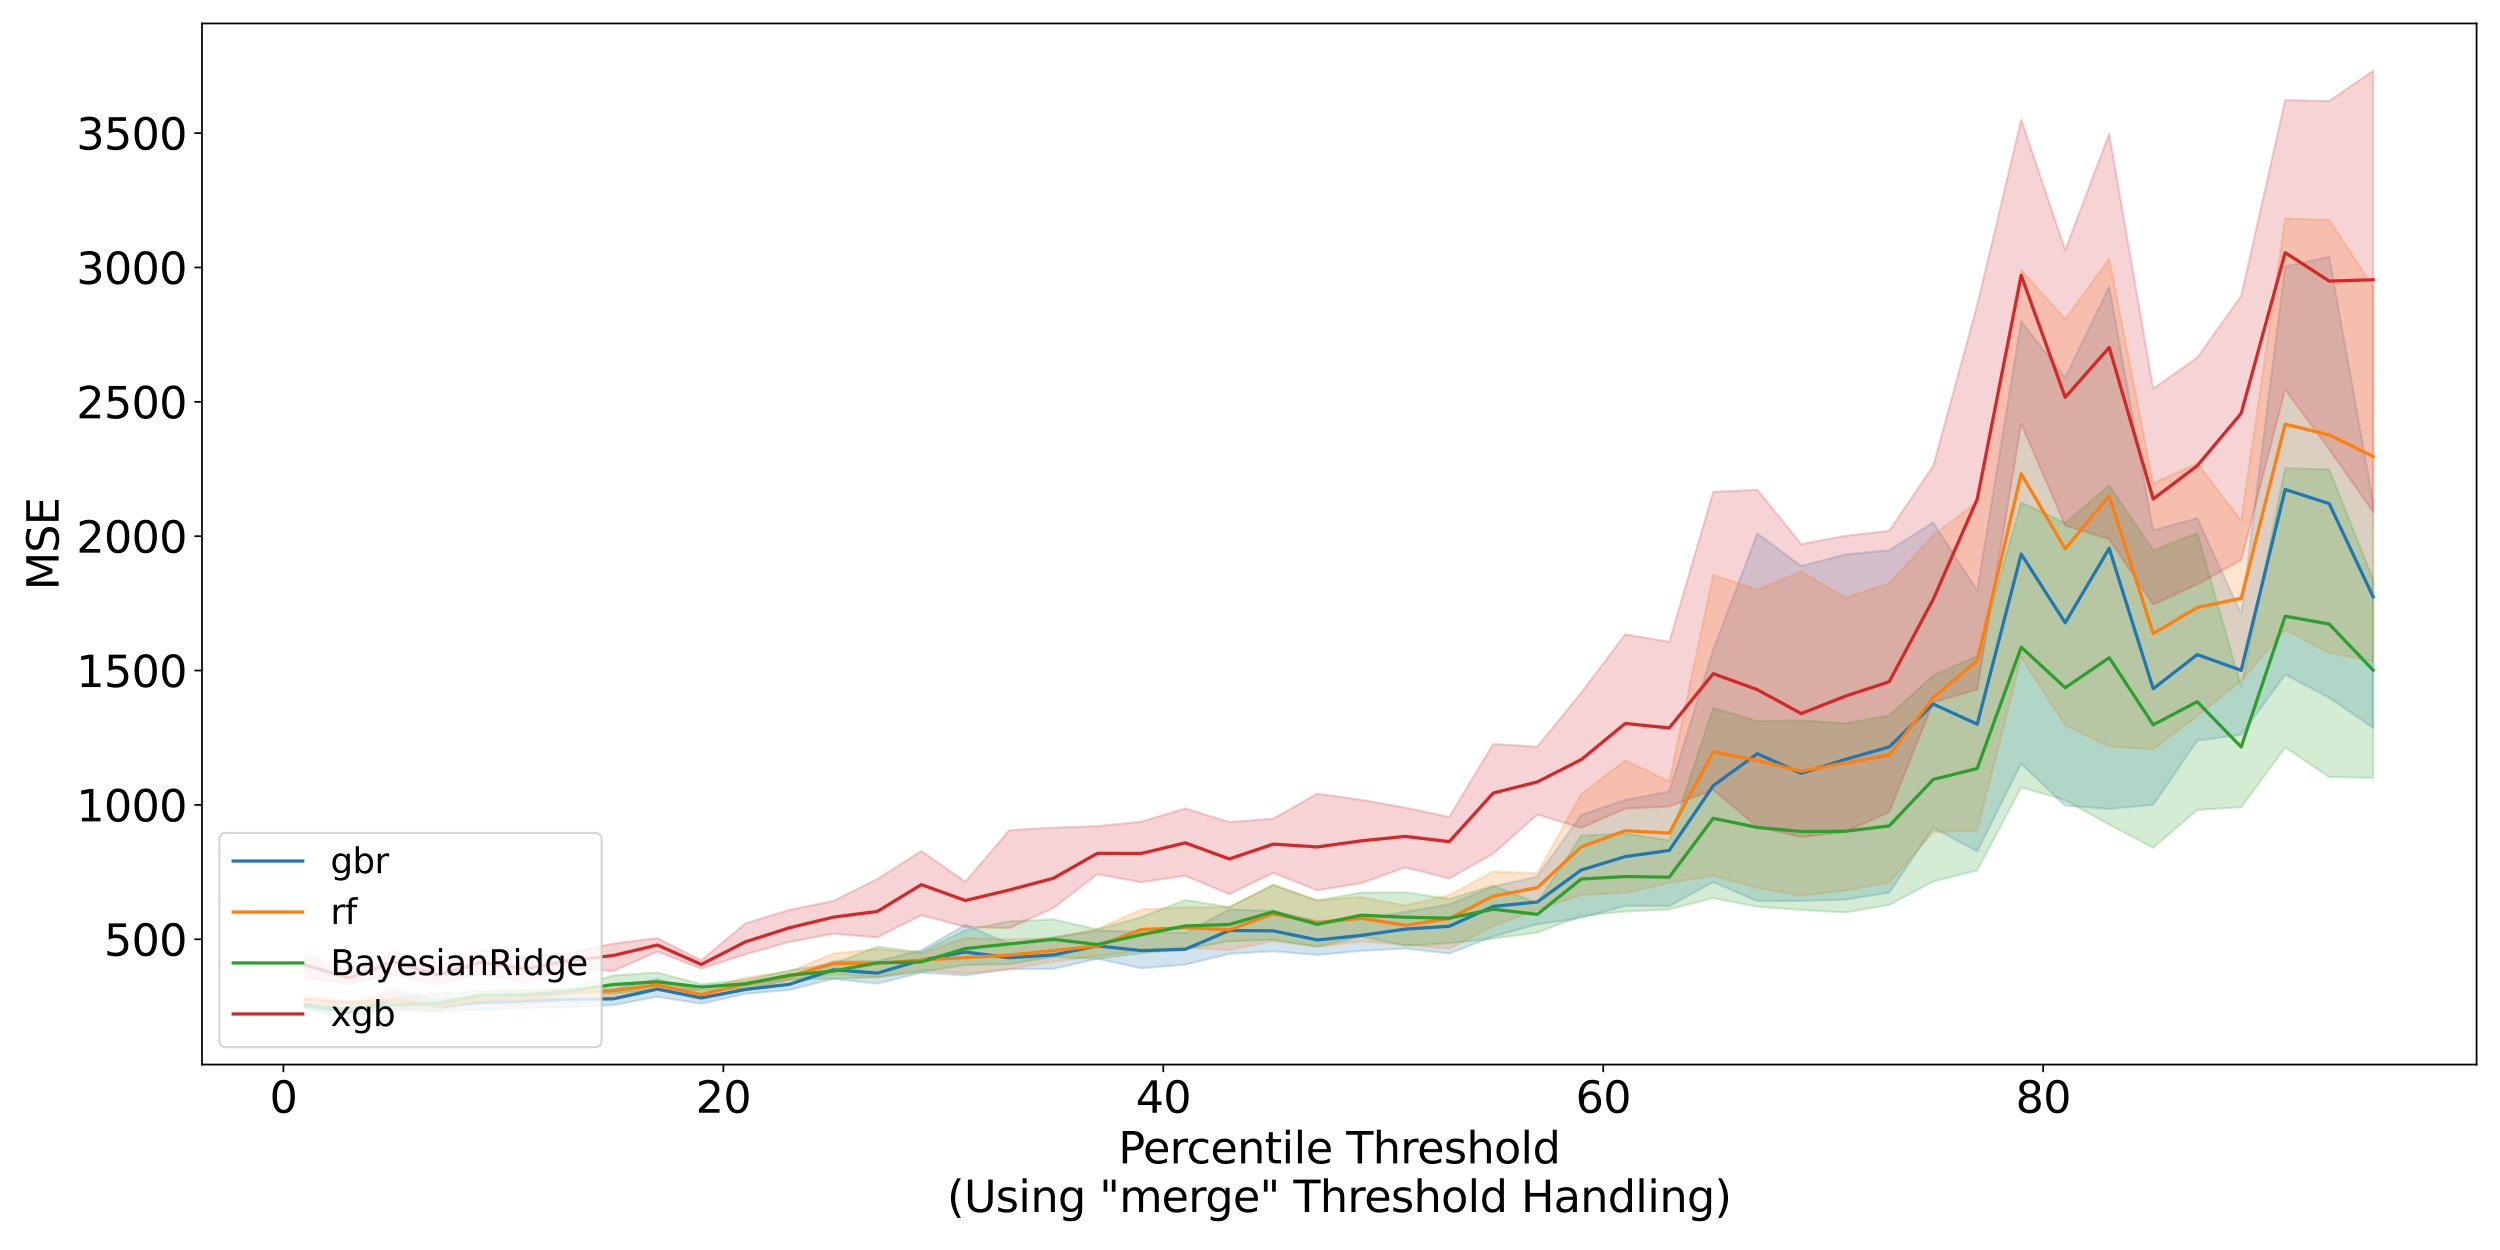 <?xml version="1.0" encoding="utf-8" standalone="no"?>
<!DOCTYPE svg PUBLIC "-//W3C//DTD SVG 1.1//EN"
  "http://www.w3.org/Graphics/SVG/1.1/DTD/svg11.dtd">
<svg xmlns:xlink="http://www.w3.org/1999/xlink" width="1152pt" height="576pt" viewBox="0 0 1152 576" xmlns="http://www.w3.org/2000/svg" version="1.1">
 <defs>
  <style type="text/css">*{stroke-linejoin: round; stroke-linecap: butt}</style>
 </defs>
 <g id="figure_1">
  <g id="patch_1">
   <path d="M 0 576 
L 1152 576 
L 1152 0 
L 0 0 
z
" style="fill: #ffffff"/>
  </g>
  <g id="axes_1">
   <g id="patch_2">
    <path d="M 93.08 490.552 
L 1141.2 490.552 
L 1141.2 10.8 
L 93.08 10.8 
z
" style="fill: #ffffff"/>
   </g>
   <g id="PolyCollection_1">
    <defs>
     <path id="m7f0e12db15" d="M 140.722 -114.272 
L 140.722 -111.291 
L 160.995 -107.255 
L 181.268 -111.137 
L 201.541 -109.876 
L 221.814 -110.798 
L 242.087 -111.518 
L 262.361 -111.862 
L 282.634 -112.802 
L 302.907 -116.711 
L 323.18 -113.453 
L 343.453 -118.082 
L 363.726 -119.795 
L 383.999 -124.975 
L 404.272 -122.718 
L 424.545 -127.827 
L 444.819 -126.54 
L 465.092 -129.355 
L 485.365 -129.54 
L 505.638 -134.19 
L 525.911 -129.799 
L 546.184 -131.495 
L 566.457 -136.45 
L 586.73 -137.662 
L 607.003 -135.945 
L 627.277 -137.83 
L 647.55 -138.96 
L 667.823 -136.601 
L 688.096 -144.459 
L 708.369 -150.081 
L 728.642 -153 
L 748.915 -158.565 
L 769.188 -158.498 
L 789.461 -169.538 
L 809.735 -160.782 
L 830.008 -160.861 
L 850.281 -161.461 
L 870.554 -164.663 
L 890.827 -194.563 
L 911.1 -183.686 
L 931.373 -224.142 
L 951.646 -204.767 
L 971.919 -203.233 
L 992.193 -205.153 
L 1012.466 -234.71 
L 1032.739 -237.448 
L 1053.012 -265.153 
L 1073.285 -254.507 
L 1093.558 -240.576 
L 1093.558 -344.538 
L 1093.558 -344.538 
L 1073.285 -457.664 
L 1053.012 -453.15 
L 1032.739 -293.149 
L 1012.466 -337.236 
L 992.193 -331.586 
L 971.919 -443.916 
L 951.646 -401.995 
L 931.373 -427.9 
L 911.1 -303.818 
L 890.827 -335.231 
L 870.554 -322.424 
L 850.281 -320.515 
L 830.008 -315.187 
L 809.735 -330.19 
L 789.461 -276.586 
L 769.188 -211.327 
L 748.915 -207.414 
L 728.642 -200.493 
L 708.369 -172.09 
L 688.096 -167.495 
L 667.823 -159.267 
L 647.55 -155.773 
L 627.277 -152.542 
L 607.003 -151.652 
L 586.73 -156.232 
L 566.457 -156.888 
L 546.184 -146.183 
L 525.911 -146.491 
L 505.638 -147.244 
L 485.365 -144.022 
L 465.092 -141.118 
L 444.819 -149.865 
L 424.545 -138.12 
L 404.272 -133.071 
L 383.999 -133.228 
L 363.726 -125.112 
L 343.453 -122.087 
L 323.18 -119.101 
L 302.907 -124.828 
L 282.634 -120.302 
L 262.361 -119.167 
L 242.087 -117.786 
L 221.814 -116.995 
L 201.541 -115.355 
L 181.268 -120.203 
L 160.995 -112.268 
L 140.722 -114.272 
z
" style="stroke: #1f77b4; stroke-opacity: 0.2"/>
    </defs>
    <g clip-path="url(#pd35ee622a0)">
     <use xlink:href="#m7f0e12db15" x="0" y="576" style="fill: #1f77b4; fill-opacity: 0.2; stroke: #1f77b4; stroke-opacity: 0.2"/>
    </g>
   </g>
   <g id="PolyCollection_2">
    <defs>
     <path id="m1709923248" d="M 140.722 -117.693 
L 140.722 -113.067 
L 160.995 -113.399 
L 181.268 -111.792 
L 201.541 -110.908 
L 221.814 -113.46 
L 242.087 -112.703 
L 262.361 -117.358 
L 282.634 -116.276 
L 302.907 -120.383 
L 323.18 -115.267 
L 343.453 -119.667 
L 363.726 -124.29 
L 383.999 -127.058 
L 404.272 -125.799 
L 424.545 -129.138 
L 444.819 -127.478 
L 465.092 -129.42 
L 485.365 -132.924 
L 505.638 -135.396 
L 525.911 -138.104 
L 546.184 -139.36 
L 566.457 -138.261 
L 586.73 -142.371 
L 607.003 -139.734 
L 627.277 -142.138 
L 647.55 -140.703 
L 667.823 -138.74 
L 688.096 -149.288 
L 708.369 -156.849 
L 728.642 -163.584 
L 748.915 -164.577 
L 769.188 -169.163 
L 789.461 -172.387 
L 809.735 -166.911 
L 830.008 -163.249 
L 850.281 -165.689 
L 870.554 -169.273 
L 890.827 -192.622 
L 911.1 -193.269 
L 931.373 -273.081 
L 951.646 -241.961 
L 971.919 -232.108 
L 992.193 -230.694 
L 1012.466 -246.083 
L 1032.739 -262.242 
L 1053.012 -285.857 
L 1073.285 -275.111 
L 1093.558 -271.361 
L 1093.558 -443.953 
L 1093.558 -443.953 
L 1073.285 -474.655 
L 1053.012 -475.261 
L 1032.739 -336.102 
L 1012.466 -362.493 
L 992.193 -353.28 
L 971.919 -456.682 
L 951.646 -428.918 
L 931.373 -451.569 
L 911.1 -344.69 
L 890.827 -329.311 
L 870.554 -307.233 
L 850.281 -300.585 
L 830.008 -312.602 
L 809.735 -304.253 
L 789.461 -311.088 
L 769.188 -215.833 
L 748.915 -225.602 
L 728.642 -210.081 
L 708.369 -173.569 
L 688.096 -174.404 
L 667.823 -163.544 
L 647.55 -158.83 
L 627.277 -162.585 
L 607.003 -161.192 
L 586.73 -168.376 
L 566.457 -158.027 
L 546.184 -157.928 
L 525.911 -156.937 
L 505.638 -147.931 
L 485.365 -143.914 
L 465.092 -143.121 
L 444.819 -143.765 
L 424.545 -136.698 
L 404.272 -138.667 
L 383.999 -136.629 
L 363.726 -128.227 
L 343.453 -125.526 
L 323.18 -119.822 
L 302.907 -124.025 
L 282.634 -122.076 
L 262.361 -120.112 
L 242.087 -118.811 
L 221.814 -118.217 
L 201.541 -114.259 
L 181.268 -118.817 
L 160.995 -114.268 
L 140.722 -117.693 
z
" style="stroke: #ff7f0e; stroke-opacity: 0.2"/>
    </defs>
    <g clip-path="url(#pd35ee622a0)">
     <use xlink:href="#m1709923248" x="0" y="576" style="fill: #ff7f0e; fill-opacity: 0.2; stroke: #ff7f0e; stroke-opacity: 0.2"/>
    </g>
   </g>
   <g id="PolyCollection_3">
    <defs>
     <path id="m7338461147" d="M 140.722 -113.816 
L 140.722 -110.988 
L 160.995 -109.353 
L 181.268 -110.953 
L 201.541 -110.053 
L 221.814 -115.377 
L 242.087 -115.284 
L 262.361 -118.147 
L 282.634 -118.086 
L 302.907 -120.207 
L 323.18 -119.802 
L 343.453 -120.314 
L 363.726 -124.461 
L 383.999 -125.031 
L 404.272 -125.579 
L 424.545 -128.164 
L 444.819 -131.314 
L 465.092 -131.75 
L 485.365 -135.069 
L 505.638 -134.183 
L 525.911 -136.711 
L 546.184 -138.695 
L 566.457 -142.263 
L 586.73 -142.945 
L 607.003 -139.749 
L 627.277 -144.468 
L 647.55 -140.234 
L 667.823 -141.319 
L 688.096 -143.531 
L 708.369 -146.267 
L 728.642 -153.951 
L 748.915 -155.972 
L 769.188 -156.943 
L 789.461 -162.187 
L 809.735 -158.202 
L 830.008 -156.675 
L 850.281 -155.531 
L 870.554 -159.003 
L 890.827 -169.795 
L 911.1 -174.942 
L 931.373 -213.173 
L 951.646 -207.318 
L 971.919 -196.041 
L 992.193 -185.378 
L 1012.466 -202.781 
L 1032.739 -204.019 
L 1053.012 -231.586 
L 1073.285 -217.96 
L 1093.558 -217.524 
L 1093.558 -308.888 
L 1093.558 -308.888 
L 1073.285 -359.692 
L 1053.012 -360.288 
L 1032.739 -259.531 
L 1012.466 -330.379 
L 992.193 -322.338 
L 971.919 -352.299 
L 951.646 -335.093 
L 931.373 -344.376 
L 911.1 -273.719 
L 890.827 -264.76 
L 870.554 -246.282 
L 850.281 -242.709 
L 830.008 -243.959 
L 809.735 -243.769 
L 789.461 -249.774 
L 769.188 -188.758 
L 748.915 -191.978 
L 728.642 -190.922 
L 708.369 -159.845 
L 688.096 -167.896 
L 667.823 -161.782 
L 647.55 -164.841 
L 627.277 -164.678 
L 607.003 -161.011 
L 586.73 -168.153 
L 566.457 -157.992 
L 546.184 -161.28 
L 525.911 -153.396 
L 505.638 -147.729 
L 485.365 -152.328 
L 465.092 -151.458 
L 444.819 -147.423 
L 424.545 -137.215 
L 404.272 -139.752 
L 383.999 -131.997 
L 363.726 -128.878 
L 343.453 -124.389 
L 323.18 -122.466 
L 302.907 -127.867 
L 282.634 -126.507 
L 262.361 -120.608 
L 242.087 -119.862 
L 221.814 -119.41 
L 201.541 -118.222 
L 181.268 -115.837 
L 160.995 -112.258 
L 140.722 -113.816 
z
" style="stroke: #2ca02c; stroke-opacity: 0.2"/>
    </defs>
    <g clip-path="url(#pd35ee622a0)">
     <use xlink:href="#m7338461147" x="0" y="576" style="fill: #2ca02c; fill-opacity: 0.2; stroke: #2ca02c; stroke-opacity: 0.2"/>
    </g>
   </g>
   <g id="PolyCollection_4">
    <defs>
     <path id="m9527190b14" d="M 140.722 -136.506 
L 140.722 -125.43 
L 160.995 -122.771 
L 181.268 -126.944 
L 201.541 -122.729 
L 221.814 -127.471 
L 242.087 -123.404 
L 262.361 -130.089 
L 282.634 -128.518 
L 302.907 -137.487 
L 323.18 -129.67 
L 343.453 -136.264 
L 363.726 -141.901 
L 383.999 -145.713 
L 404.272 -144.069 
L 424.545 -154.253 
L 444.819 -148.896 
L 465.092 -148.299 
L 485.365 -157.527 
L 505.638 -173.162 
L 525.911 -169.491 
L 546.184 -172.41 
L 566.457 -163.986 
L 586.73 -173.758 
L 607.003 -165.763 
L 627.277 -169.031 
L 647.55 -176.301 
L 667.823 -171.193 
L 688.096 -182.638 
L 708.369 -200.607 
L 728.642 -194.507 
L 748.915 -203.374 
L 769.188 -204.377 
L 789.461 -212.048 
L 809.735 -195.046 
L 830.008 -190.293 
L 850.281 -192.657 
L 870.554 -201.826 
L 890.827 -252.509 
L 911.1 -258.269 
L 931.373 -380.744 
L 951.646 -333.797 
L 971.919 -327.521 
L 992.193 -297.414 
L 1012.466 -306.751 
L 1032.739 -317.93 
L 1053.012 -396.51 
L 1073.285 -368.98 
L 1093.558 -340 
L 1093.558 -543.393 
L 1093.558 -543.393 
L 1073.285 -529.441 
L 1053.012 -529.85 
L 1032.739 -439.604 
L 1012.466 -411.202 
L 992.193 -396.898 
L 971.919 -514.36 
L 951.646 -460.776 
L 931.373 -520.877 
L 911.1 -435.517 
L 890.827 -361.3 
L 870.554 -331.422 
L 850.281 -329.07 
L 830.008 -325.283 
L 809.735 -350.36 
L 789.461 -349.349 
L 769.188 -280.188 
L 748.915 -283.704 
L 728.642 -256.812 
L 708.369 -231.879 
L 688.096 -233.211 
L 667.823 -199.546 
L 647.55 -203.849 
L 627.277 -207.433 
L 607.003 -210.257 
L 586.73 -198.793 
L 566.457 -197.199 
L 546.184 -203.477 
L 525.911 -197.364 
L 505.638 -195.322 
L 485.365 -194.626 
L 465.092 -193.443 
L 444.819 -169.703 
L 424.545 -183.821 
L 404.272 -170.935 
L 383.999 -160.848 
L 363.726 -156.74 
L 343.453 -150.476 
L 323.18 -133.495 
L 302.907 -143.739 
L 282.634 -141.211 
L 262.361 -136.798 
L 242.087 -135.233 
L 221.814 -138.139 
L 201.541 -130.691 
L 181.268 -137.605 
L 160.995 -127.645 
L 140.722 -136.506 
z
" style="stroke: #d62728; stroke-opacity: 0.2"/>
    </defs>
    <g clip-path="url(#pd35ee622a0)">
     <use xlink:href="#m9527190b14" x="0" y="576" style="fill: #d62728; fill-opacity: 0.2; stroke: #d62728; stroke-opacity: 0.2"/>
    </g>
   </g>
   <g id="matplotlib.axis_1">
    <g id="xtick_1">
     <g id="line2d_1">
      <defs>
       <path id="m883af222a7" d="M 0 0 
L 0 3.5 
" style="stroke: #000000; stroke-width: 0.8"/>
      </defs>
      <g>
       <use xlink:href="#m883af222a7" x="130.585" y="490.552" style="stroke: #000000; stroke-width: 0.8"/>
      </g>
     </g>
     <g id="text_1">
      <!-- 0 -->
      <g transform="translate(124.223 512.749) scale(0.2 -0.2)">
       <defs>
        <path id="DejaVuSans-30" d="M 2034 4250 
Q 1547 4250 1301 3770 
Q 1056 3291 1056 2328 
Q 1056 1369 1301 889 
Q 1547 409 2034 409 
Q 2525 409 2770 889 
Q 3016 1369 3016 2328 
Q 3016 3291 2770 3770 
Q 2525 4250 2034 4250 
z
M 2034 4750 
Q 2819 4750 3233 4129 
Q 3647 3509 3647 2328 
Q 3647 1150 3233 529 
Q 2819 -91 2034 -91 
Q 1250 -91 836 529 
Q 422 1150 422 2328 
Q 422 3509 836 4129 
Q 1250 4750 2034 4750 
z
" transform="scale(0.016)"/>
       </defs>
       <use xlink:href="#DejaVuSans-30"/>
      </g>
     </g>
    </g>
    <g id="xtick_2">
     <g id="line2d_2">
      <g>
       <use xlink:href="#m883af222a7" x="333.316" y="490.552" style="stroke: #000000; stroke-width: 0.8"/>
      </g>
     </g>
     <g id="text_2">
      <!-- 20 -->
      <g transform="translate(320.591 512.749) scale(0.2 -0.2)">
       <defs>
        <path id="DejaVuSans-32" d="M 1228 531 
L 3431 531 
L 3431 0 
L 469 0 
L 469 531 
Q 828 903 1448 1529 
Q 2069 2156 2228 2338 
Q 2531 2678 2651 2914 
Q 2772 3150 2772 3378 
Q 2772 3750 2511 3984 
Q 2250 4219 1831 4219 
Q 1534 4219 1204 4116 
Q 875 4013 500 3803 
L 500 4441 
Q 881 4594 1212 4672 
Q 1544 4750 1819 4750 
Q 2544 4750 2975 4387 
Q 3406 4025 3406 3419 
Q 3406 3131 3298 2873 
Q 3191 2616 2906 2266 
Q 2828 2175 2409 1742 
Q 1991 1309 1228 531 
z
" transform="scale(0.016)"/>
       </defs>
       <use xlink:href="#DejaVuSans-32"/>
       <use xlink:href="#DejaVuSans-30" x="63.623"/>
      </g>
     </g>
    </g>
    <g id="xtick_3">
     <g id="line2d_3">
      <g>
       <use xlink:href="#m883af222a7" x="536.048" y="490.552" style="stroke: #000000; stroke-width: 0.8"/>
      </g>
     </g>
     <g id="text_3">
      <!-- 40 -->
      <g transform="translate(523.323 512.749) scale(0.2 -0.2)">
       <defs>
        <path id="DejaVuSans-34" d="M 2419 4116 
L 825 1625 
L 2419 1625 
L 2419 4116 
z
M 2253 4666 
L 3047 4666 
L 3047 1625 
L 3713 1625 
L 3713 1100 
L 3047 1100 
L 3047 0 
L 2419 0 
L 2419 1100 
L 313 1100 
L 313 1709 
L 2253 4666 
z
" transform="scale(0.016)"/>
       </defs>
       <use xlink:href="#DejaVuSans-34"/>
       <use xlink:href="#DejaVuSans-30" x="63.623"/>
      </g>
     </g>
    </g>
    <g id="xtick_4">
     <g id="line2d_4">
      <g>
       <use xlink:href="#m883af222a7" x="738.779" y="490.552" style="stroke: #000000; stroke-width: 0.8"/>
      </g>
     </g>
     <g id="text_4">
      <!-- 60 -->
      <g transform="translate(726.054 512.749) scale(0.2 -0.2)">
       <defs>
        <path id="DejaVuSans-36" d="M 2113 2584 
Q 1688 2584 1439 2293 
Q 1191 2003 1191 1497 
Q 1191 994 1439 701 
Q 1688 409 2113 409 
Q 2538 409 2786 701 
Q 3034 994 3034 1497 
Q 3034 2003 2786 2293 
Q 2538 2584 2113 2584 
z
M 3366 4563 
L 3366 3988 
Q 3128 4100 2886 4159 
Q 2644 4219 2406 4219 
Q 1781 4219 1451 3797 
Q 1122 3375 1075 2522 
Q 1259 2794 1537 2939 
Q 1816 3084 2150 3084 
Q 2853 3084 3261 2657 
Q 3669 2231 3669 1497 
Q 3669 778 3244 343 
Q 2819 -91 2113 -91 
Q 1303 -91 875 529 
Q 447 1150 447 2328 
Q 447 3434 972 4092 
Q 1497 4750 2381 4750 
Q 2619 4750 2861 4703 
Q 3103 4656 3366 4563 
z
" transform="scale(0.016)"/>
       </defs>
       <use xlink:href="#DejaVuSans-36"/>
       <use xlink:href="#DejaVuSans-30" x="63.623"/>
      </g>
     </g>
    </g>
    <g id="xtick_5">
     <g id="line2d_5">
      <g>
       <use xlink:href="#m883af222a7" x="941.51" y="490.552" style="stroke: #000000; stroke-width: 0.8"/>
      </g>
     </g>
     <g id="text_5">
      <!-- 80 -->
      <g transform="translate(928.785 512.749) scale(0.2 -0.2)">
       <defs>
        <path id="DejaVuSans-38" d="M 2034 2216 
Q 1584 2216 1326 1975 
Q 1069 1734 1069 1313 
Q 1069 891 1326 650 
Q 1584 409 2034 409 
Q 2484 409 2743 651 
Q 3003 894 3003 1313 
Q 3003 1734 2745 1975 
Q 2488 2216 2034 2216 
z
M 1403 2484 
Q 997 2584 770 2862 
Q 544 3141 544 3541 
Q 544 4100 942 4425 
Q 1341 4750 2034 4750 
Q 2731 4750 3128 4425 
Q 3525 4100 3525 3541 
Q 3525 3141 3298 2862 
Q 3072 2584 2669 2484 
Q 3125 2378 3379 2068 
Q 3634 1759 3634 1313 
Q 3634 634 3220 271 
Q 2806 -91 2034 -91 
Q 1263 -91 848 271 
Q 434 634 434 1313 
Q 434 1759 690 2068 
Q 947 2378 1403 2484 
z
M 1172 3481 
Q 1172 3119 1398 2916 
Q 1625 2713 2034 2713 
Q 2441 2713 2670 2916 
Q 2900 3119 2900 3481 
Q 2900 3844 2670 4047 
Q 2441 4250 2034 4250 
Q 1625 4250 1398 4047 
Q 1172 3844 1172 3481 
z
" transform="scale(0.016)"/>
       </defs>
       <use xlink:href="#DejaVuSans-38"/>
       <use xlink:href="#DejaVuSans-30" x="63.623"/>
      </g>
     </g>
    </g>
    <g id="text_6">
     <!-- Percentile Threshold -->
     <g transform="translate(515.36 536.105) scale(0.2 -0.2)">
      <defs>
       <path id="DejaVuSans-50" d="M 1259 4147 
L 1259 2394 
L 2053 2394 
Q 2494 2394 2734 2622 
Q 2975 2850 2975 3272 
Q 2975 3691 2734 3919 
Q 2494 4147 2053 4147 
L 1259 4147 
z
M 628 4666 
L 2053 4666 
Q 2838 4666 3239 4311 
Q 3641 3956 3641 3272 
Q 3641 2581 3239 2228 
Q 2838 1875 2053 1875 
L 1259 1875 
L 1259 0 
L 628 0 
L 628 4666 
z
" transform="scale(0.016)"/>
       <path id="DejaVuSans-65" d="M 3597 1894 
L 3597 1613 
L 953 1613 
Q 991 1019 1311 708 
Q 1631 397 2203 397 
Q 2534 397 2845 478 
Q 3156 559 3463 722 
L 3463 178 
Q 3153 47 2828 -22 
Q 2503 -91 2169 -91 
Q 1331 -91 842 396 
Q 353 884 353 1716 
Q 353 2575 817 3079 
Q 1281 3584 2069 3584 
Q 2775 3584 3186 3129 
Q 3597 2675 3597 1894 
z
M 3022 2063 
Q 3016 2534 2758 2815 
Q 2500 3097 2075 3097 
Q 1594 3097 1305 2825 
Q 1016 2553 972 2059 
L 3022 2063 
z
" transform="scale(0.016)"/>
       <path id="DejaVuSans-72" d="M 2631 2963 
Q 2534 3019 2420 3045 
Q 2306 3072 2169 3072 
Q 1681 3072 1420 2755 
Q 1159 2438 1159 1844 
L 1159 0 
L 581 0 
L 581 3500 
L 1159 3500 
L 1159 2956 
Q 1341 3275 1631 3429 
Q 1922 3584 2338 3584 
Q 2397 3584 2469 3576 
Q 2541 3569 2628 3553 
L 2631 2963 
z
" transform="scale(0.016)"/>
       <path id="DejaVuSans-63" d="M 3122 3366 
L 3122 2828 
Q 2878 2963 2633 3030 
Q 2388 3097 2138 3097 
Q 1578 3097 1268 2742 
Q 959 2388 959 1747 
Q 959 1106 1268 751 
Q 1578 397 2138 397 
Q 2388 397 2633 464 
Q 2878 531 3122 666 
L 3122 134 
Q 2881 22 2623 -34 
Q 2366 -91 2075 -91 
Q 1284 -91 818 406 
Q 353 903 353 1747 
Q 353 2603 823 3093 
Q 1294 3584 2113 3584 
Q 2378 3584 2631 3529 
Q 2884 3475 3122 3366 
z
" transform="scale(0.016)"/>
       <path id="DejaVuSans-6e" d="M 3513 2113 
L 3513 0 
L 2938 0 
L 2938 2094 
Q 2938 2591 2744 2837 
Q 2550 3084 2163 3084 
Q 1697 3084 1428 2787 
Q 1159 2491 1159 1978 
L 1159 0 
L 581 0 
L 581 3500 
L 1159 3500 
L 1159 2956 
Q 1366 3272 1645 3428 
Q 1925 3584 2291 3584 
Q 2894 3584 3203 3211 
Q 3513 2838 3513 2113 
z
" transform="scale(0.016)"/>
       <path id="DejaVuSans-74" d="M 1172 4494 
L 1172 3500 
L 2356 3500 
L 2356 3053 
L 1172 3053 
L 1172 1153 
Q 1172 725 1289 603 
Q 1406 481 1766 481 
L 2356 481 
L 2356 0 
L 1766 0 
Q 1100 0 847 248 
Q 594 497 594 1153 
L 594 3053 
L 172 3053 
L 172 3500 
L 594 3500 
L 594 4494 
L 1172 4494 
z
" transform="scale(0.016)"/>
       <path id="DejaVuSans-69" d="M 603 3500 
L 1178 3500 
L 1178 0 
L 603 0 
L 603 3500 
z
M 603 4863 
L 1178 4863 
L 1178 4134 
L 603 4134 
L 603 4863 
z
" transform="scale(0.016)"/>
       <path id="DejaVuSans-6c" d="M 603 4863 
L 1178 4863 
L 1178 0 
L 603 0 
L 603 4863 
z
" transform="scale(0.016)"/>
       <path id="DejaVuSans-20" transform="scale(0.016)"/>
       <path id="DejaVuSans-54" d="M -19 4666 
L 3928 4666 
L 3928 4134 
L 2272 4134 
L 2272 0 
L 1638 0 
L 1638 4134 
L -19 4134 
L -19 4666 
z
" transform="scale(0.016)"/>
       <path id="DejaVuSans-68" d="M 3513 2113 
L 3513 0 
L 2938 0 
L 2938 2094 
Q 2938 2591 2744 2837 
Q 2550 3084 2163 3084 
Q 1697 3084 1428 2787 
Q 1159 2491 1159 1978 
L 1159 0 
L 581 0 
L 581 4863 
L 1159 4863 
L 1159 2956 
Q 1366 3272 1645 3428 
Q 1925 3584 2291 3584 
Q 2894 3584 3203 3211 
Q 3513 2838 3513 2113 
z
" transform="scale(0.016)"/>
       <path id="DejaVuSans-73" d="M 2834 3397 
L 2834 2853 
Q 2591 2978 2328 3040 
Q 2066 3103 1784 3103 
Q 1356 3103 1142 2972 
Q 928 2841 928 2578 
Q 928 2378 1081 2264 
Q 1234 2150 1697 2047 
L 1894 2003 
Q 2506 1872 2764 1633 
Q 3022 1394 3022 966 
Q 3022 478 2636 193 
Q 2250 -91 1575 -91 
Q 1294 -91 989 -36 
Q 684 19 347 128 
L 347 722 
Q 666 556 975 473 
Q 1284 391 1588 391 
Q 1994 391 2212 530 
Q 2431 669 2431 922 
Q 2431 1156 2273 1281 
Q 2116 1406 1581 1522 
L 1381 1569 
Q 847 1681 609 1914 
Q 372 2147 372 2553 
Q 372 3047 722 3315 
Q 1072 3584 1716 3584 
Q 2034 3584 2315 3537 
Q 2597 3491 2834 3397 
z
" transform="scale(0.016)"/>
       <path id="DejaVuSans-6f" d="M 1959 3097 
Q 1497 3097 1228 2736 
Q 959 2375 959 1747 
Q 959 1119 1226 758 
Q 1494 397 1959 397 
Q 2419 397 2687 759 
Q 2956 1122 2956 1747 
Q 2956 2369 2687 2733 
Q 2419 3097 1959 3097 
z
M 1959 3584 
Q 2709 3584 3137 3096 
Q 3566 2609 3566 1747 
Q 3566 888 3137 398 
Q 2709 -91 1959 -91 
Q 1206 -91 779 398 
Q 353 888 353 1747 
Q 353 2609 779 3096 
Q 1206 3584 1959 3584 
z
" transform="scale(0.016)"/>
       <path id="DejaVuSans-64" d="M 2906 2969 
L 2906 4863 
L 3481 4863 
L 3481 0 
L 2906 0 
L 2906 525 
Q 2725 213 2448 61 
Q 2172 -91 1784 -91 
Q 1150 -91 751 415 
Q 353 922 353 1747 
Q 353 2572 751 3078 
Q 1150 3584 1784 3584 
Q 2172 3584 2448 3432 
Q 2725 3281 2906 2969 
z
M 947 1747 
Q 947 1113 1208 752 
Q 1469 391 1925 391 
Q 2381 391 2643 752 
Q 2906 1113 2906 1747 
Q 2906 2381 2643 2742 
Q 2381 3103 1925 3103 
Q 1469 3103 1208 2742 
Q 947 2381 947 1747 
z
" transform="scale(0.016)"/>
      </defs>
      <use xlink:href="#DejaVuSans-50"/>
      <use xlink:href="#DejaVuSans-65" x="56.678"/>
      <use xlink:href="#DejaVuSans-72" x="118.201"/>
      <use xlink:href="#DejaVuSans-63" x="157.064"/>
      <use xlink:href="#DejaVuSans-65" x="212.045"/>
      <use xlink:href="#DejaVuSans-6e" x="273.568"/>
      <use xlink:href="#DejaVuSans-74" x="336.947"/>
      <use xlink:href="#DejaVuSans-69" x="376.156"/>
      <use xlink:href="#DejaVuSans-6c" x="403.939"/>
      <use xlink:href="#DejaVuSans-65" x="431.723"/>
      <use xlink:href="#DejaVuSans-20" x="493.246"/>
      <use xlink:href="#DejaVuSans-54" x="525.033"/>
      <use xlink:href="#DejaVuSans-68" x="586.117"/>
      <use xlink:href="#DejaVuSans-72" x="649.496"/>
      <use xlink:href="#DejaVuSans-65" x="688.359"/>
      <use xlink:href="#DejaVuSans-73" x="749.883"/>
      <use xlink:href="#DejaVuSans-68" x="801.982"/>
      <use xlink:href="#DejaVuSans-6f" x="865.361"/>
      <use xlink:href="#DejaVuSans-6c" x="926.543"/>
      <use xlink:href="#DejaVuSans-64" x="954.326"/>
     </g>
     <!-- (Using "merge" Threshold Handling) -->
     <g transform="translate(436.426 558.501) scale(0.2 -0.2)">
      <defs>
       <path id="DejaVuSans-28" d="M 1984 4856 
Q 1566 4138 1362 3434 
Q 1159 2731 1159 2009 
Q 1159 1288 1364 580 
Q 1569 -128 1984 -844 
L 1484 -844 
Q 1016 -109 783 600 
Q 550 1309 550 2009 
Q 550 2706 781 3412 
Q 1013 4119 1484 4856 
L 1984 4856 
z
" transform="scale(0.016)"/>
       <path id="DejaVuSans-55" d="M 556 4666 
L 1191 4666 
L 1191 1831 
Q 1191 1081 1462 751 
Q 1734 422 2344 422 
Q 2950 422 3222 751 
Q 3494 1081 3494 1831 
L 3494 4666 
L 4128 4666 
L 4128 1753 
Q 4128 841 3676 375 
Q 3225 -91 2344 -91 
Q 1459 -91 1007 375 
Q 556 841 556 1753 
L 556 4666 
z
" transform="scale(0.016)"/>
       <path id="DejaVuSans-67" d="M 2906 1791 
Q 2906 2416 2648 2759 
Q 2391 3103 1925 3103 
Q 1463 3103 1205 2759 
Q 947 2416 947 1791 
Q 947 1169 1205 825 
Q 1463 481 1925 481 
Q 2391 481 2648 825 
Q 2906 1169 2906 1791 
z
M 3481 434 
Q 3481 -459 3084 -895 
Q 2688 -1331 1869 -1331 
Q 1566 -1331 1297 -1286 
Q 1028 -1241 775 -1147 
L 775 -588 
Q 1028 -725 1275 -790 
Q 1522 -856 1778 -856 
Q 2344 -856 2625 -561 
Q 2906 -266 2906 331 
L 2906 616 
Q 2728 306 2450 153 
Q 2172 0 1784 0 
Q 1141 0 747 490 
Q 353 981 353 1791 
Q 353 2603 747 3093 
Q 1141 3584 1784 3584 
Q 2172 3584 2450 3431 
Q 2728 3278 2906 2969 
L 2906 3500 
L 3481 3500 
L 3481 434 
z
" transform="scale(0.016)"/>
       <path id="DejaVuSans-22" d="M 1147 4666 
L 1147 2931 
L 616 2931 
L 616 4666 
L 1147 4666 
z
M 2328 4666 
L 2328 2931 
L 1797 2931 
L 1797 4666 
L 2328 4666 
z
" transform="scale(0.016)"/>
       <path id="DejaVuSans-6d" d="M 3328 2828 
Q 3544 3216 3844 3400 
Q 4144 3584 4550 3584 
Q 5097 3584 5394 3201 
Q 5691 2819 5691 2113 
L 5691 0 
L 5113 0 
L 5113 2094 
Q 5113 2597 4934 2840 
Q 4756 3084 4391 3084 
Q 3944 3084 3684 2787 
Q 3425 2491 3425 1978 
L 3425 0 
L 2847 0 
L 2847 2094 
Q 2847 2600 2669 2842 
Q 2491 3084 2119 3084 
Q 1678 3084 1418 2786 
Q 1159 2488 1159 1978 
L 1159 0 
L 581 0 
L 581 3500 
L 1159 3500 
L 1159 2956 
Q 1356 3278 1631 3431 
Q 1906 3584 2284 3584 
Q 2666 3584 2933 3390 
Q 3200 3197 3328 2828 
z
" transform="scale(0.016)"/>
       <path id="DejaVuSans-48" d="M 628 4666 
L 1259 4666 
L 1259 2753 
L 3553 2753 
L 3553 4666 
L 4184 4666 
L 4184 0 
L 3553 0 
L 3553 2222 
L 1259 2222 
L 1259 0 
L 628 0 
L 628 4666 
z
" transform="scale(0.016)"/>
       <path id="DejaVuSans-61" d="M 2194 1759 
Q 1497 1759 1228 1600 
Q 959 1441 959 1056 
Q 959 750 1161 570 
Q 1363 391 1709 391 
Q 2188 391 2477 730 
Q 2766 1069 2766 1631 
L 2766 1759 
L 2194 1759 
z
M 3341 1997 
L 3341 0 
L 2766 0 
L 2766 531 
Q 2569 213 2275 61 
Q 1981 -91 1556 -91 
Q 1019 -91 701 211 
Q 384 513 384 1019 
Q 384 1609 779 1909 
Q 1175 2209 1959 2209 
L 2766 2209 
L 2766 2266 
Q 2766 2663 2505 2880 
Q 2244 3097 1772 3097 
Q 1472 3097 1187 3025 
Q 903 2953 641 2809 
L 641 3341 
Q 956 3463 1253 3523 
Q 1550 3584 1831 3584 
Q 2591 3584 2966 3190 
Q 3341 2797 3341 1997 
z
" transform="scale(0.016)"/>
       <path id="DejaVuSans-29" d="M 513 4856 
L 1013 4856 
Q 1481 4119 1714 3412 
Q 1947 2706 1947 2009 
Q 1947 1309 1714 600 
Q 1481 -109 1013 -844 
L 513 -844 
Q 928 -128 1133 580 
Q 1338 1288 1338 2009 
Q 1338 2731 1133 3434 
Q 928 4138 513 4856 
z
" transform="scale(0.016)"/>
      </defs>
      <use xlink:href="#DejaVuSans-28"/>
      <use xlink:href="#DejaVuSans-55" x="39.014"/>
      <use xlink:href="#DejaVuSans-73" x="112.207"/>
      <use xlink:href="#DejaVuSans-69" x="164.307"/>
      <use xlink:href="#DejaVuSans-6e" x="192.09"/>
      <use xlink:href="#DejaVuSans-67" x="255.469"/>
      <use xlink:href="#DejaVuSans-20" x="318.945"/>
      <use xlink:href="#DejaVuSans-22" x="350.732"/>
      <use xlink:href="#DejaVuSans-6d" x="396.729"/>
      <use xlink:href="#DejaVuSans-65" x="494.141"/>
      <use xlink:href="#DejaVuSans-72" x="555.664"/>
      <use xlink:href="#DejaVuSans-67" x="595.027"/>
      <use xlink:href="#DejaVuSans-65" x="658.504"/>
      <use xlink:href="#DejaVuSans-22" x="720.027"/>
      <use xlink:href="#DejaVuSans-20" x="766.023"/>
      <use xlink:href="#DejaVuSans-54" x="797.811"/>
      <use xlink:href="#DejaVuSans-68" x="858.895"/>
      <use xlink:href="#DejaVuSans-72" x="922.273"/>
      <use xlink:href="#DejaVuSans-65" x="961.137"/>
      <use xlink:href="#DejaVuSans-73" x="1022.66"/>
      <use xlink:href="#DejaVuSans-68" x="1074.76"/>
      <use xlink:href="#DejaVuSans-6f" x="1138.139"/>
      <use xlink:href="#DejaVuSans-6c" x="1199.32"/>
      <use xlink:href="#DejaVuSans-64" x="1227.104"/>
      <use xlink:href="#DejaVuSans-20" x="1290.58"/>
      <use xlink:href="#DejaVuSans-48" x="1322.367"/>
      <use xlink:href="#DejaVuSans-61" x="1397.562"/>
      <use xlink:href="#DejaVuSans-6e" x="1458.842"/>
      <use xlink:href="#DejaVuSans-64" x="1522.221"/>
      <use xlink:href="#DejaVuSans-6c" x="1585.697"/>
      <use xlink:href="#DejaVuSans-69" x="1613.48"/>
      <use xlink:href="#DejaVuSans-6e" x="1641.264"/>
      <use xlink:href="#DejaVuSans-67" x="1704.643"/>
      <use xlink:href="#DejaVuSans-29" x="1768.119"/>
     </g>
    </g>
   </g>
   <g id="matplotlib.axis_2">
    <g id="ytick_1">
     <g id="line2d_6">
      <defs>
       <path id="m13ba4dfb3d" d="M 0 0 
L -3.5 0 
" style="stroke: #000000; stroke-width: 0.8"/>
      </defs>
      <g>
       <use xlink:href="#m13ba4dfb3d" x="93.08" y="432.82" style="stroke: #000000; stroke-width: 0.8"/>
      </g>
     </g>
     <g id="text_7">
      <!-- 500 -->
      <g transform="translate(47.905 440.419) scale(0.2 -0.2)">
       <defs>
        <path id="DejaVuSans-35" d="M 691 4666 
L 3169 4666 
L 3169 4134 
L 1269 4134 
L 1269 2991 
Q 1406 3038 1543 3061 
Q 1681 3084 1819 3084 
Q 2600 3084 3056 2656 
Q 3513 2228 3513 1497 
Q 3513 744 3044 326 
Q 2575 -91 1722 -91 
Q 1428 -91 1123 -41 
Q 819 9 494 109 
L 494 744 
Q 775 591 1075 516 
Q 1375 441 1709 441 
Q 2250 441 2565 725 
Q 2881 1009 2881 1497 
Q 2881 1984 2565 2268 
Q 2250 2553 1709 2553 
Q 1456 2553 1204 2497 
Q 953 2441 691 2322 
L 691 4666 
z
" transform="scale(0.016)"/>
       </defs>
       <use xlink:href="#DejaVuSans-35"/>
       <use xlink:href="#DejaVuSans-30" x="63.623"/>
       <use xlink:href="#DejaVuSans-30" x="127.246"/>
      </g>
     </g>
    </g>
    <g id="ytick_2">
     <g id="line2d_7">
      <g>
       <use xlink:href="#m13ba4dfb3d" x="93.08" y="370.907" style="stroke: #000000; stroke-width: 0.8"/>
      </g>
     </g>
     <g id="text_8">
      <!-- 1000 -->
      <g transform="translate(35.18 378.505) scale(0.2 -0.2)">
       <defs>
        <path id="DejaVuSans-31" d="M 794 531 
L 1825 531 
L 1825 4091 
L 703 3866 
L 703 4441 
L 1819 4666 
L 2450 4666 
L 2450 531 
L 3481 531 
L 3481 0 
L 794 0 
L 794 531 
z
" transform="scale(0.016)"/>
       </defs>
       <use xlink:href="#DejaVuSans-31"/>
       <use xlink:href="#DejaVuSans-30" x="63.623"/>
       <use xlink:href="#DejaVuSans-30" x="127.246"/>
       <use xlink:href="#DejaVuSans-30" x="190.869"/>
      </g>
     </g>
    </g>
    <g id="ytick_3">
     <g id="line2d_8">
      <g>
       <use xlink:href="#m13ba4dfb3d" x="93.08" y="308.993" style="stroke: #000000; stroke-width: 0.8"/>
      </g>
     </g>
     <g id="text_9">
      <!-- 1500 -->
      <g transform="translate(35.18 316.591) scale(0.2 -0.2)">
       <use xlink:href="#DejaVuSans-31"/>
       <use xlink:href="#DejaVuSans-35" x="63.623"/>
       <use xlink:href="#DejaVuSans-30" x="127.246"/>
       <use xlink:href="#DejaVuSans-30" x="190.869"/>
      </g>
     </g>
    </g>
    <g id="ytick_4">
     <g id="line2d_9">
      <g>
       <use xlink:href="#m13ba4dfb3d" x="93.08" y="247.079" style="stroke: #000000; stroke-width: 0.8"/>
      </g>
     </g>
     <g id="text_10">
      <!-- 2000 -->
      <g transform="translate(35.18 254.678) scale(0.2 -0.2)">
       <use xlink:href="#DejaVuSans-32"/>
       <use xlink:href="#DejaVuSans-30" x="63.623"/>
       <use xlink:href="#DejaVuSans-30" x="127.246"/>
       <use xlink:href="#DejaVuSans-30" x="190.869"/>
      </g>
     </g>
    </g>
    <g id="ytick_5">
     <g id="line2d_10">
      <g>
       <use xlink:href="#m13ba4dfb3d" x="93.08" y="185.166" style="stroke: #000000; stroke-width: 0.8"/>
      </g>
     </g>
     <g id="text_11">
      <!-- 2500 -->
      <g transform="translate(35.18 192.764) scale(0.2 -0.2)">
       <use xlink:href="#DejaVuSans-32"/>
       <use xlink:href="#DejaVuSans-35" x="63.623"/>
       <use xlink:href="#DejaVuSans-30" x="127.246"/>
       <use xlink:href="#DejaVuSans-30" x="190.869"/>
      </g>
     </g>
    </g>
    <g id="ytick_6">
     <g id="line2d_11">
      <g>
       <use xlink:href="#m13ba4dfb3d" x="93.08" y="123.252" style="stroke: #000000; stroke-width: 0.8"/>
      </g>
     </g>
     <g id="text_12">
      <!-- 3000 -->
      <g transform="translate(35.18 130.851) scale(0.2 -0.2)">
       <defs>
        <path id="DejaVuSans-33" d="M 2597 2516 
Q 3050 2419 3304 2112 
Q 3559 1806 3559 1356 
Q 3559 666 3084 287 
Q 2609 -91 1734 -91 
Q 1441 -91 1130 -33 
Q 819 25 488 141 
L 488 750 
Q 750 597 1062 519 
Q 1375 441 1716 441 
Q 2309 441 2620 675 
Q 2931 909 2931 1356 
Q 2931 1769 2642 2001 
Q 2353 2234 1838 2234 
L 1294 2234 
L 1294 2753 
L 1863 2753 
Q 2328 2753 2575 2939 
Q 2822 3125 2822 3475 
Q 2822 3834 2567 4026 
Q 2313 4219 1838 4219 
Q 1578 4219 1281 4162 
Q 984 4106 628 3988 
L 628 4550 
Q 988 4650 1302 4700 
Q 1616 4750 1894 4750 
Q 2613 4750 3031 4423 
Q 3450 4097 3450 3541 
Q 3450 3153 3228 2886 
Q 3006 2619 2597 2516 
z
" transform="scale(0.016)"/>
       </defs>
       <use xlink:href="#DejaVuSans-33"/>
       <use xlink:href="#DejaVuSans-30" x="63.623"/>
       <use xlink:href="#DejaVuSans-30" x="127.246"/>
       <use xlink:href="#DejaVuSans-30" x="190.869"/>
      </g>
     </g>
    </g>
    <g id="ytick_7">
     <g id="line2d_12">
      <g>
       <use xlink:href="#m13ba4dfb3d" x="93.08" y="61.339" style="stroke: #000000; stroke-width: 0.8"/>
      </g>
     </g>
     <g id="text_13">
      <!-- 3500 -->
      <g transform="translate(35.18 68.937) scale(0.2 -0.2)">
       <use xlink:href="#DejaVuSans-33"/>
       <use xlink:href="#DejaVuSans-35" x="63.623"/>
       <use xlink:href="#DejaVuSans-30" x="127.246"/>
       <use xlink:href="#DejaVuSans-30" x="190.869"/>
      </g>
     </g>
    </g>
    <g id="text_14">
     <!-- MSE -->
     <g transform="translate(27.021 271.971) rotate(-90) scale(0.2 -0.2)">
      <defs>
       <path id="DejaVuSans-4d" d="M 628 4666 
L 1569 4666 
L 2759 1491 
L 3956 4666 
L 4897 4666 
L 4897 0 
L 4281 0 
L 4281 4097 
L 3078 897 
L 2444 897 
L 1241 4097 
L 1241 0 
L 628 0 
L 628 4666 
z
" transform="scale(0.016)"/>
       <path id="DejaVuSans-53" d="M 3425 4513 
L 3425 3897 
Q 3066 4069 2747 4153 
Q 2428 4238 2131 4238 
Q 1616 4238 1336 4038 
Q 1056 3838 1056 3469 
Q 1056 3159 1242 3001 
Q 1428 2844 1947 2747 
L 2328 2669 
Q 3034 2534 3370 2195 
Q 3706 1856 3706 1288 
Q 3706 609 3251 259 
Q 2797 -91 1919 -91 
Q 1588 -91 1214 -16 
Q 841 59 441 206 
L 441 856 
Q 825 641 1194 531 
Q 1563 422 1919 422 
Q 2459 422 2753 634 
Q 3047 847 3047 1241 
Q 3047 1584 2836 1778 
Q 2625 1972 2144 2069 
L 1759 2144 
Q 1053 2284 737 2584 
Q 422 2884 422 3419 
Q 422 4038 858 4394 
Q 1294 4750 2059 4750 
Q 2388 4750 2728 4690 
Q 3069 4631 3425 4513 
z
" transform="scale(0.016)"/>
       <path id="DejaVuSans-45" d="M 628 4666 
L 3578 4666 
L 3578 4134 
L 1259 4134 
L 1259 2753 
L 3481 2753 
L 3481 2222 
L 1259 2222 
L 1259 531 
L 3634 531 
L 3634 0 
L 628 0 
L 628 4666 
z
" transform="scale(0.016)"/>
      </defs>
      <use xlink:href="#DejaVuSans-4d"/>
      <use xlink:href="#DejaVuSans-53" x="86.279"/>
      <use xlink:href="#DejaVuSans-45" x="149.756"/>
     </g>
    </g>
   </g>
   <g id="line2d_13">
    <path d="M 140.722 463.053 
L 160.995 466.508 
L 181.268 460.494 
L 201.541 463.712 
L 221.814 461.879 
L 242.087 461.348 
L 262.361 460.461 
L 282.634 460.272 
L 302.907 455.777 
L 323.18 459.816 
L 343.453 455.928 
L 363.726 453.574 
L 383.999 446.897 
L 404.272 448.401 
L 424.545 442.454 
L 444.819 438.69 
L 465.092 441.322 
L 485.365 440.039 
L 505.638 435.84 
L 525.911 438.047 
L 546.184 437.41 
L 566.457 428.761 
L 586.73 428.939 
L 607.003 433.125 
L 627.277 431.034 
L 647.55 428.135 
L 667.823 426.812 
L 688.096 417.66 
L 708.369 415.64 
L 728.642 400.882 
L 748.915 394.713 
L 769.188 391.895 
L 789.461 362.046 
L 809.735 347.283 
L 830.008 356.359 
L 850.281 349.94 
L 870.554 344.187 
L 890.827 324.43 
L 911.1 333.712 
L 931.373 255.328 
L 951.646 286.985 
L 971.919 252.667 
L 992.193 317.403 
L 1012.466 301.624 
L 1032.739 308.901 
L 1053.012 225.558 
L 1073.285 232.073 
L 1093.558 275.04 
" clip-path="url(#pd35ee622a0)" style="fill: none; stroke: #1f77b4; stroke-width: 1.5; stroke-linecap: square"/>
   </g>
   <g id="line2d_14">
    <path d="M 140.722 460.573 
L 160.995 462.167 
L 181.268 460.563 
L 201.541 463.562 
L 221.814 460.261 
L 242.087 460.19 
L 262.361 457.447 
L 282.634 456.551 
L 302.907 453.882 
L 323.18 458.29 
L 343.453 453.389 
L 363.726 449.857 
L 383.999 443.983 
L 404.272 443.865 
L 424.545 442.391 
L 444.819 441.26 
L 465.092 440.114 
L 485.365 438.009 
L 505.638 435.889 
L 525.911 428.331 
L 546.184 427.505 
L 566.457 428.43 
L 586.73 421.141 
L 607.003 425.182 
L 627.277 423.137 
L 647.55 426.369 
L 667.823 423.314 
L 688.096 412.901 
L 708.369 409.04 
L 728.642 390.246 
L 748.915 382.764 
L 769.188 383.916 
L 789.461 346.408 
L 809.735 350.474 
L 830.008 355.371 
L 850.281 351.554 
L 870.554 347.983 
L 890.827 321.443 
L 911.1 304.463 
L 931.373 218.328 
L 951.646 252.916 
L 971.919 228.542 
L 992.193 291.924 
L 1012.466 279.963 
L 1032.739 275.684 
L 1053.012 195.441 
L 1073.285 200.41 
L 1093.558 210.371 
" clip-path="url(#pd35ee622a0)" style="fill: none; stroke: #ff7f0e; stroke-width: 1.5; stroke-linecap: square"/>
   </g>
   <g id="line2d_15">
    <path d="M 140.722 463.558 
L 160.995 465.05 
L 181.268 463.046 
L 201.541 462.457 
L 221.814 458.568 
L 242.087 458.532 
L 262.361 456.739 
L 282.634 453.667 
L 302.907 452.42 
L 323.18 454.826 
L 343.453 453.358 
L 363.726 449.384 
L 383.999 447.464 
L 404.272 443.677 
L 424.545 443.259 
L 444.819 437.097 
L 465.092 434.964 
L 485.365 432.861 
L 505.638 435.233 
L 525.911 430.696 
L 546.184 426.659 
L 566.457 425.994 
L 586.73 420.147 
L 607.003 425.955 
L 627.277 421.721 
L 647.55 422.66 
L 667.823 423.091 
L 688.096 418.947 
L 708.369 421.336 
L 728.642 405.046 
L 748.915 403.903 
L 769.188 404.19 
L 789.461 377.072 
L 809.735 381.293 
L 830.008 383.154 
L 850.281 383.052 
L 870.554 380.574 
L 890.827 359.171 
L 911.1 354.119 
L 931.373 298.202 
L 951.646 316.908 
L 971.919 303.083 
L 992.193 333.975 
L 1012.466 323.35 
L 1032.739 344.213 
L 1053.012 283.933 
L 1073.285 287.565 
L 1093.558 308.833 
" clip-path="url(#pd35ee622a0)" style="fill: none; stroke: #2ca02c; stroke-width: 1.5; stroke-linecap: square"/>
   </g>
   <g id="line2d_16">
    <path d="M 140.722 444.71 
L 160.995 450.613 
L 181.268 443.145 
L 201.541 449.29 
L 221.814 443.418 
L 242.087 446.473 
L 262.361 442.652 
L 282.634 440.272 
L 302.907 435.456 
L 323.18 444.407 
L 343.453 434.012 
L 363.726 427.527 
L 383.999 422.617 
L 404.272 419.981 
L 424.545 407.642 
L 444.819 414.936 
L 465.092 410.101 
L 485.365 404.711 
L 505.638 393.22 
L 525.911 393.274 
L 546.184 388.381 
L 566.457 395.803 
L 586.73 388.965 
L 607.003 390.279 
L 627.277 387.457 
L 647.55 385.413 
L 667.823 387.83 
L 688.096 365.412 
L 708.369 360.31 
L 728.642 350.011 
L 748.915 333.377 
L 769.188 335.433 
L 789.461 310.429 
L 809.735 317.784 
L 830.008 328.802 
L 850.281 320.801 
L 870.554 314.139 
L 890.827 276.152 
L 911.1 229.966 
L 931.373 126.91 
L 951.646 183.099 
L 971.919 160.101 
L 992.193 229.924 
L 1012.466 214.645 
L 1032.739 190.469 
L 1053.012 116.402 
L 1073.285 129.529 
L 1093.558 128.923 
" clip-path="url(#pd35ee622a0)" style="fill: none; stroke: #d62728; stroke-width: 1.5; stroke-linecap: square"/>
   </g>
   <g id="line2d_17"/>
   <g id="line2d_18"/>
   <g id="line2d_19"/>
   <g id="line2d_20"/>
   <g id="patch_3">
    <path d="M 93.08 490.552 
L 93.08 10.8 
" style="fill: none; stroke: #000000; stroke-width: 0.8; stroke-linejoin: miter; stroke-linecap: square"/>
   </g>
   <g id="patch_4">
    <path d="M 1141.2 490.552 
L 1141.2 10.8 
" style="fill: none; stroke: #000000; stroke-width: 0.8; stroke-linejoin: miter; stroke-linecap: square"/>
   </g>
   <g id="patch_5">
    <path d="M 93.08 490.552 
L 1141.2 490.552 
" style="fill: none; stroke: #000000; stroke-width: 0.8; stroke-linejoin: miter; stroke-linecap: square"/>
   </g>
   <g id="patch_6">
    <path d="M 93.08 10.8 
L 1141.2 10.8 
" style="fill: none; stroke: #000000; stroke-width: 0.8; stroke-linejoin: miter; stroke-linecap: square"/>
   </g>
   <g id="legend_1">
    <g id="patch_7">
     <path d="M 104.28 482.552 
L 274.025 482.552 
Q 277.225 482.552 277.225 479.352 
L 277.225 387.012 
Q 277.225 383.812 274.025 383.812 
L 104.28 383.812 
Q 101.08 383.812 101.08 387.012 
L 101.08 479.352 
Q 101.08 482.552 104.28 482.552 
z
" style="fill: #ffffff; opacity: 0.8; stroke: #cccccc; stroke-linejoin: miter"/>
    </g>
    <g id="line2d_21">
     <path d="M 107.48 396.769 
L 123.48 396.769 
L 139.48 396.769 
" style="fill: none; stroke: #1f77b4; stroke-width: 1.5; stroke-linecap: square"/>
    </g>
    <g id="text_15">
     <!-- gbr -->
     <g transform="translate(152.28 402.37) scale(0.16 -0.16)">
      <defs>
       <path id="DejaVuSans-62" d="M 3116 1747 
Q 3116 2381 2855 2742 
Q 2594 3103 2138 3103 
Q 1681 3103 1420 2742 
Q 1159 2381 1159 1747 
Q 1159 1113 1420 752 
Q 1681 391 2138 391 
Q 2594 391 2855 752 
Q 3116 1113 3116 1747 
z
M 1159 2969 
Q 1341 3281 1617 3432 
Q 1894 3584 2278 3584 
Q 2916 3584 3314 3078 
Q 3713 2572 3713 1747 
Q 3713 922 3314 415 
Q 2916 -91 2278 -91 
Q 1894 -91 1617 61 
Q 1341 213 1159 525 
L 1159 0 
L 581 0 
L 581 4863 
L 1159 4863 
L 1159 2969 
z
" transform="scale(0.016)"/>
      </defs>
      <use xlink:href="#DejaVuSans-67"/>
      <use xlink:href="#DejaVuSans-62" x="63.477"/>
      <use xlink:href="#DejaVuSans-72" x="126.953"/>
     </g>
    </g>
    <g id="line2d_22">
     <path d="M 107.48 420.255 
L 123.48 420.255 
L 139.48 420.255 
" style="fill: none; stroke: #ff7f0e; stroke-width: 1.5; stroke-linecap: square"/>
    </g>
    <g id="text_16">
     <!-- rf -->
     <g transform="translate(152.28 425.854) scale(0.16 -0.16)">
      <defs>
       <path id="DejaVuSans-66" d="M 2375 4863 
L 2375 4384 
L 1825 4384 
Q 1516 4384 1395 4259 
Q 1275 4134 1275 3809 
L 1275 3500 
L 2222 3500 
L 2222 3053 
L 1275 3053 
L 1275 0 
L 697 0 
L 697 3053 
L 147 3053 
L 147 3500 
L 697 3500 
L 697 3744 
Q 697 4328 969 4595 
Q 1241 4863 1831 4863 
L 2375 4863 
z
" transform="scale(0.016)"/>
      </defs>
      <use xlink:href="#DejaVuSans-72"/>
      <use xlink:href="#DejaVuSans-66" x="41.113"/>
     </g>
    </g>
    <g id="line2d_23">
     <path d="M 107.48 443.74 
L 123.48 443.74 
L 139.48 443.74 
" style="fill: none; stroke: #2ca02c; stroke-width: 1.5; stroke-linecap: square"/>
    </g>
    <g id="text_17">
     <!-- BayesianRidge -->
     <g transform="translate(152.28 449.339) scale(0.16 -0.16)">
      <defs>
       <path id="DejaVuSans-42" d="M 1259 2228 
L 1259 519 
L 2272 519 
Q 2781 519 3026 730 
Q 3272 941 3272 1375 
Q 3272 1813 3026 2020 
Q 2781 2228 2272 2228 
L 1259 2228 
z
M 1259 4147 
L 1259 2741 
L 2194 2741 
Q 2656 2741 2882 2914 
Q 3109 3088 3109 3444 
Q 3109 3797 2882 3972 
Q 2656 4147 2194 4147 
L 1259 4147 
z
M 628 4666 
L 2241 4666 
Q 2963 4666 3353 4366 
Q 3744 4066 3744 3513 
Q 3744 3084 3544 2831 
Q 3344 2578 2956 2516 
Q 3422 2416 3680 2098 
Q 3938 1781 3938 1306 
Q 3938 681 3513 340 
Q 3088 0 2303 0 
L 628 0 
L 628 4666 
z
" transform="scale(0.016)"/>
       <path id="DejaVuSans-79" d="M 2059 -325 
Q 1816 -950 1584 -1140 
Q 1353 -1331 966 -1331 
L 506 -1331 
L 506 -850 
L 844 -850 
Q 1081 -850 1212 -737 
Q 1344 -625 1503 -206 
L 1606 56 
L 191 3500 
L 800 3500 
L 1894 763 
L 2988 3500 
L 3597 3500 
L 2059 -325 
z
" transform="scale(0.016)"/>
       <path id="DejaVuSans-52" d="M 2841 2188 
Q 3044 2119 3236 1894 
Q 3428 1669 3622 1275 
L 4263 0 
L 3584 0 
L 2988 1197 
Q 2756 1666 2539 1819 
Q 2322 1972 1947 1972 
L 1259 1972 
L 1259 0 
L 628 0 
L 628 4666 
L 2053 4666 
Q 2853 4666 3247 4331 
Q 3641 3997 3641 3322 
Q 3641 2881 3436 2590 
Q 3231 2300 2841 2188 
z
M 1259 4147 
L 1259 2491 
L 2053 2491 
Q 2509 2491 2742 2702 
Q 2975 2913 2975 3322 
Q 2975 3731 2742 3939 
Q 2509 4147 2053 4147 
L 1259 4147 
z
" transform="scale(0.016)"/>
      </defs>
      <use xlink:href="#DejaVuSans-42"/>
      <use xlink:href="#DejaVuSans-61" x="68.604"/>
      <use xlink:href="#DejaVuSans-79" x="129.883"/>
      <use xlink:href="#DejaVuSans-65" x="189.062"/>
      <use xlink:href="#DejaVuSans-73" x="250.586"/>
      <use xlink:href="#DejaVuSans-69" x="302.686"/>
      <use xlink:href="#DejaVuSans-61" x="330.469"/>
      <use xlink:href="#DejaVuSans-6e" x="391.748"/>
      <use xlink:href="#DejaVuSans-52" x="455.127"/>
      <use xlink:href="#DejaVuSans-69" x="524.609"/>
      <use xlink:href="#DejaVuSans-64" x="552.393"/>
      <use xlink:href="#DejaVuSans-67" x="615.869"/>
      <use xlink:href="#DejaVuSans-65" x="679.346"/>
     </g>
    </g>
    <g id="line2d_24">
     <path d="M 107.48 467.224 
L 123.48 467.224 
L 139.48 467.224 
" style="fill: none; stroke: #d62728; stroke-width: 1.5; stroke-linecap: square"/>
    </g>
    <g id="text_18">
     <!-- xgb -->
     <g transform="translate(152.28 472.825) scale(0.16 -0.16)">
      <defs>
       <path id="DejaVuSans-78" d="M 3513 3500 
L 2247 1797 
L 3578 0 
L 2900 0 
L 1881 1375 
L 863 0 
L 184 0 
L 1544 1831 
L 300 3500 
L 978 3500 
L 1906 2253 
L 2834 3500 
L 3513 3500 
z
" transform="scale(0.016)"/>
      </defs>
      <use xlink:href="#DejaVuSans-78"/>
      <use xlink:href="#DejaVuSans-67" x="59.18"/>
      <use xlink:href="#DejaVuSans-62" x="122.656"/>
     </g>
    </g>
   </g>
  </g>
 </g>
 <defs>
  <clipPath id="pd35ee622a0">
   <rect x="93.08" y="10.8" width="1048.12" height="479.752"/>
  </clipPath>
 </defs>
</svg>
